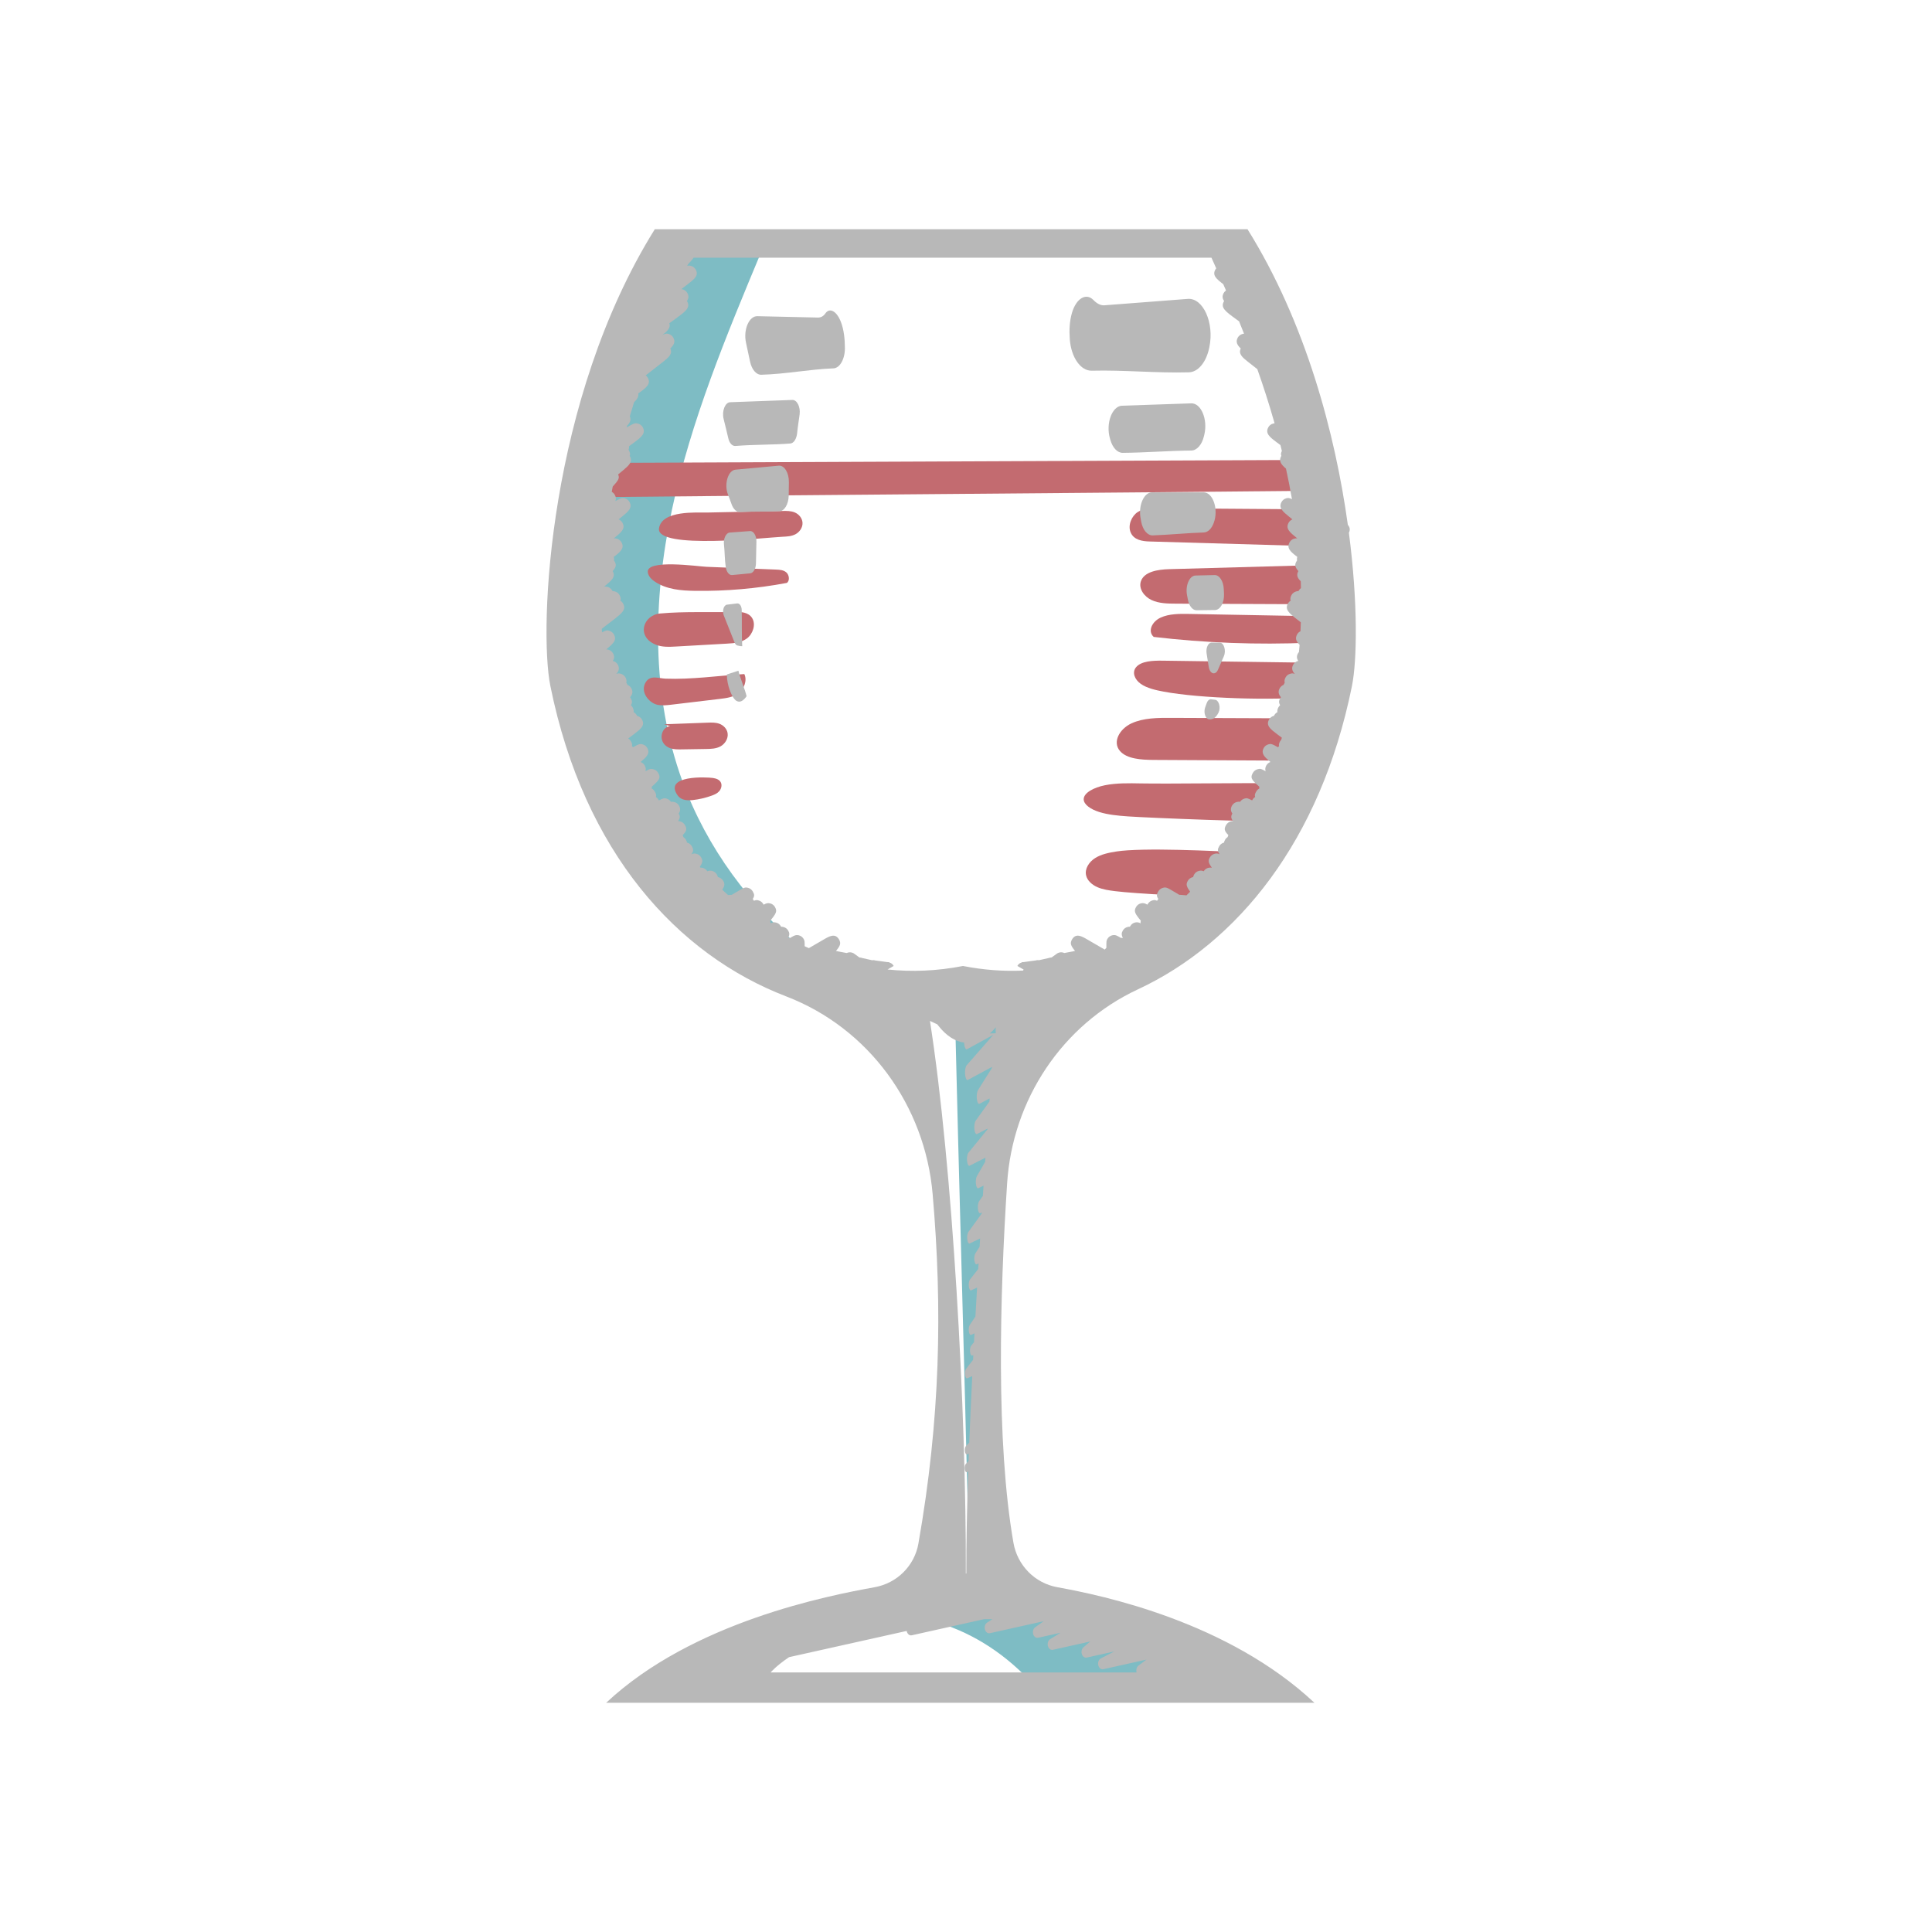 <?xml version="1.0" encoding="UTF-8" standalone="no"?>
<svg
   id="Layer_1"
   data-name="Layer 1"
   viewBox="0 0 512 512"
   version="1.1"
   sodipodi:docname="Large wine glass colors_v5.svg"
   inkscape:version="1.3.2 (091e20e, 2023-11-25)"
   xmlns:inkscape="http://www.inkscape.org/namespaces/inkscape"
   xmlns:sodipodi="http://sodipodi.sourceforge.net/DTD/sodipodi-0.dtd"
   xmlns="http://www.w3.org/2000/svg"
   xmlns:svg="http://www.w3.org/2000/svg">
  <defs
     id="defs31" />
  <sodipodi:namedview
     id="namedview31"
     pagecolor="#ffffff"
     bordercolor="#000000"
     borderopacity="0.25"
     inkscape:showpageshadow="2"
     inkscape:pageopacity="0.0"
     inkscape:pagecheckerboard="0"
     inkscape:deskcolor="#d1d1d1"
     inkscape:zoom="0.71877847"
     inkscape:cx="203.12239"
     inkscape:cy="269.20673"
     inkscape:window-width="1728"
     inkscape:window-height="972"
     inkscape:window-x="0"
     inkscape:window-y="38"
     inkscape:window-maximized="0"
     inkscape:current-layer="Layer_1" />
  <path
     d="m180.859,207.047c-8.324-22.796-7.859-48.058-2.823-71.798,5.036-23.74,14.435-46.296,23.783-68.692l-22.93-1.995c-3.495,12.383-6.989,24.766-10.484,37.149-7.045,24.964-14.16,50.76-10.882,76.491,4.11,32.259,26.319,60.112,55.787,73.866-14.499-11.845-26.029-27.434-32.451-45.021Z"
     fill="#4380af"
     stroke-width="0"
     id="path1"
     style="fill:#7ebcc4;fill-opacity:1" />
  <path
     d="m348.335,134.987c-13.874-.102-27.749-.204-41.623-.306-1.79-.013-3.669,0-5.236,1.035s-2.646,3.463-1.844,5.378c.85,2.029,3.116,2.349,5.012,2.404,13.642.395,27.285.791,40.927,1.186"
     fill="#ef9437"
     stroke-width="0"
     id="path2"
     style="fill:#c36b70;fill-opacity:1" />
  <path
     d="m355.857,149.558c-15.338.425-30.676.851-46.014,1.276-2.962.082-6.642.637-7.502,3.234-.641,1.938.867,4.034,2.839,4.951s4.277.946,6.488.956c12.769.056,25.538.112,38.308.168"
     fill="#ef9437"
     stroke-width="0"
     id="path3"
     style="fill:#c36b70;fill-opacity:1" />
  <path
     d="m355,163.438c-13.25-.245-26.501-.49-39.751-.736-2.633-.049-5.433-.066-7.682.977s-3.511,3.567-1.83,5.11c13.611,1.602,27.442,2.118,41.194,1.538"
     fill="#ef9437"
     stroke-width="0"
     id="path4"
     style="fill:#c36b70;fill-opacity:1" />
  <path
     d="m351.026,175.673c-14.319-.196-28.638-.392-42.956-.588-2.572-.035-5.619.108-6.977,1.709-1.179,1.389-.386,3.314,1.23,4.443s3.843,1.637,6.006,2.044c9.847,1.855,28.887,2.345,38.978,1.439"
     fill="#ef9437"
     stroke-width="0"
     id="path5"
     style="fill:#c36b70;fill-opacity:1" />
  <path
     d="m347.306,190.386c-7.895-.049-28.865-.097-36.761-.146-3.672-.023-7.554-.003-10.71,1.467s-5.094,4.945-3.025,7.321c1.828,2.098,5.594,2.333,8.837,2.36,7.854.066,34.833.158,42.687.224"
     fill="#ef9437"
     stroke-width="0"
     id="path6"
     style="fill:#c36b70;fill-opacity:1" />
  <path
     d="m339.42,207.574c-7.208-.145-29.815.184-37.022.039-3.219-.065-6.541-.122-9.552.478s-5.657,2.032-5.656,3.715c0,1.396,1.823,2.658,4.109,3.379s4.983.989,7.631,1.17c5.941.407,35.819,1.591,41.776,1.256"
     fill="#ef9437"
     stroke-width="0"
     id="path7"
     style="fill:#c36b70;fill-opacity:1" />
  <path
     d="m329.288,225.903c-6.914-.388-26.643-1.34-33.463-.246-1.957.314-3.963.711-5.593,1.736s-2.806,2.833-2.406,4.587c.321,1.405,1.584,2.516,3.019,3.139s3.039.835,4.616,1.04c5.464.709,22.432,1.417,27.895,2.126"
     fill="#ef9437"
     stroke-width="0"
     id="path8"
     style="fill:#c36b70;fill-opacity:1" />
  <path
     d="m153.143,122.693c66.646-.28,133.292-.559,199.938-.839-1.901,2.67-2.775,5.525-4.676,8.195-62.399.629-125.522,1.046-187.92,1.674-1.376-3.106-5.966-5.925-7.342-9.03Z"
     fill="#ef9437"
     stroke-width="0"
     id="path9"
     style="fill:#c36b70;fill-opacity:1" />
  <g
     id="g15"
     inkscape:label="black">
    <path
       d="m292.66,80.907l22.11-1.696c4.084-.313,7.066,6.34,5.727,12.768-.015.072-.03.143-.045.214-.796,3.818-2.941,6.402-5.369,6.471-8.607.247-17.156-.643-25.75-.425-2.924.074-5.457-3.472-5.823-8.3-.183-2.417-.08-4.81.569-7.019,1.15-3.914,3.781-5.359,5.663-3.435.888.908,1.878,1.501,2.918,1.421Z"
       fill="#2a2e28"
       stroke-width="0"
       id="path10"
       style="fill:#b8b8b8;fill-opacity:1" />
    <path
       d="m297.358,107.517l18.337-.625c2.59-.088,4.413,4.223,3.474,8.241-.03.129-.06.258-.09.387-.541,2.342-1.892,3.868-3.399,3.88-6.024.049-12.129.561-18.148.607-1.396.011-2.677-1.331-3.275-3.43-.034-.118-.068-.236-.102-.353-1.169-3.973.545-8.617,3.202-8.708Z"
       fill="#2a2e28"
       stroke-width="0"
       id="path11"
       style="fill:#b8b8b8;fill-opacity:1" />
    <path
       d="m305.288,130.478h13.7c2.487,0,3.991,4.551,2.675,8.063-.013.035-.026.07-.039.105-.562,1.514-1.546,2.431-2.615,2.464-4.223.128-9.251.626-13.516.776-1.399.049-2.668-1.445-3.07-3.677-.061-.339-.119-.678-.177-1.017-.569-3.368.94-6.714,3.042-6.714Z"
       fill="#2a2e28"
       stroke-width="0"
       id="path12"
       style="fill:#b8b8b8;fill-opacity:1" />
    <path
       d="m316.825,152.518l5.066-.121c1.29-.031,2.35,1.644,2.428,3.788.014.395.036.788.055,1.181.111,2.311-.985,4.282-2.378,4.296-1.63.017-3.259.048-4.89.063-1.06.01-1.991-1.15-2.308-2.834-.073-.387-.147-.778-.223-1.17-.49-2.55.641-5.164,2.25-5.203Z"
       fill="#2a2e28"
       stroke-width="0"
       id="path13"
       style="fill:#b8b8b8;fill-opacity:1" />
    <path
       d="m321.075,170.3h2.166c1.109,0,1.75,2.093,1.101,3.59-.527,1.216-1.048,2.425-1.579,3.627-.222.502-.559.834-.931.905-.006.001-.012.002-.018.004-.694.135-1.33-.605-1.491-1.736-.167-1.172-.38-2.361-.566-3.551-.224-1.435.426-2.838,1.317-2.838Z"
       fill="#2a2e28"
       stroke-width="0"
       id="path14"
       style="fill:#b8b8b8;fill-opacity:1" />
    <path
       d="m320.949,185.324l1.073.123c.997.115,1.538,2.05.919,3.355-.353.745-.838,1.348-1.365,1.615-.375.19-.765.249-1.156.213-.962-.088-1.535-1.826-1.03-3.192.132-.357.262-.712.375-1.044.24-.708.696-1.127,1.184-1.071Z"
       fill="#2a2e28"
       stroke-width="0"
       id="path15"
       style="fill:#b8b8b8;fill-opacity:1" />
  </g>
  <g
     id="g21"
     inkscape:label="pink">
    <path
       d="m207.369,135.41c1.105-.023,2.241-.041,3.274.401s1.954,1.456,2.031,2.701c.081,1.312-.8,2.505-1.854,3.063s-2.254.619-3.417.669c-4.065.176-33.609,3.502-32.761-2.216.725-4.884,10.078-4.143,12.747-4.199,6.66-.14,13.32-.279,19.98-.419Z"
       fill="#ef9437"
       stroke-width="0"
       id="path16"
       style="fill:#c36b70;fill-opacity:1" />
    <path
       d="m205.703,150.945c.955.038,1.984.107,2.725.787s.911,2.215.081,2.749c-8.006,1.505-16.13,2.208-24.246,2.099-3.694-.05-7.556-.323-10.734-2.45-.844-.565-1.681-1.356-1.851-2.451-.546-3.591,13.33-1.559,15.557-1.47,6.156.246,12.312.491,18.468.737Z"
       fill="#ef9437"
       stroke-width="0"
       id="path17"
       style="fill:#c36b70;fill-opacity:1" />
    <path
       d="m194.681,162.167c1.692-.044,3.669.065,4.645,1.626,1.064,1.703.173,4.236-1.366,5.385s-3.482,1.289-5.325,1.393c-4.498.255-8.995.51-13.493.765-1.818.103-3.694.197-5.404-.509-5.168-2.135-3.326-7.838,1.24-8.249,6.484-.584,13.188-.241,19.702-.411Z"
       fill="#ef9437"
       stroke-width="0"
       id="path18"
       style="fill:#c36b70;fill-opacity:1" />
    <path
       d="m197.253,178.632c.82,1.713-.076,3.955-1.503,5.047s-3.219,1.328-4.933,1.532c-4.274.51-8.548,1.02-12.822,1.53-1.26.15-2.541.3-3.785.032-2.196-.472-4.72-3.425-3.048-6.035,1.238-1.932,3.417-.951,5.206-.884,6.897.258,13.994-.781,20.886-1.222Z"
       fill="#ef9437"
       stroke-width="0"
       id="path19"
       style="fill:#c36b70;fill-opacity:1" />
    <path
       d="m176.01,191.938l11.503-.426c1.067-.04,2.161-.075,3.173.308s1.943,1.276,2.135,2.462c.235,1.449-.712,2.877-1.887,3.516s-2.527.672-3.832.692c-2.165.034-4.331.069-6.496.103-.962.015-1.94.028-2.866-.268s-1.809-.95-2.206-1.94c-.457-1.139-.136-2.609.736-3.378s2.213-.762,3.08.015"
       fill="#ef9437"
       stroke-width="0"
       id="path20"
       style="fill:#c36b70;fill-opacity:1" />
    <path
       d="m188.947,206.175c.827.129,1.763.413,2.123,1.265.313.741.037,1.665-.477,2.245s-1.218.886-1.909,1.14c-1.658.609-3.375,1.013-5.111,1.202-1.423.155-3.073.059-3.969-1.2-3.909-5.493,7.767-4.897,9.342-4.652Z"
       fill="#ef9437"
       stroke-width="0"
       id="path21"
       style="fill:#c36b70;fill-opacity:1" />
  </g>
  <g
     id="g27"
     inkscape:label="black">
    <path
       d="m216.77,84.155l-16.064-.364c-2.195-.05-3.748,3.555-3.013,6.998.367,1.72.739,3.469,1.081,5.052.452,2.091,1.65,3.507,2.984,3.471,6.461-.17,12.746-1.454,19.101-1.692,1.726-.065,3.059-2.483,3.049-5.356-.009-2.442-.256-4.851-1.062-6.955-1.118-2.918-3.019-3.865-4.111-2.252-.532.785-1.254,1.113-1.965,1.097Z"
       fill="#2a2e28"
       stroke-width="0"
       id="path22"
       style="fill:#b8b8b8;fill-opacity:1" />
    <path
       d="m209.973,105.988l-16.468.606c-1.351.05-2.25,2.338-1.741,4.421.416,1.706.841,3.364,1.249,5.153.294,1.289,1.06,2.089,1.887,2.02,4.836-.402,9.763-.275,14.547-.655.927-.074,1.658-1.266,1.807-2.79.17-1.738.443-3.292.654-4.947.255-1.997-.709-3.853-1.935-3.808Z"
       fill="#2a2e28"
       stroke-width="0"
       id="path23"
       style="fill:#b8b8b8;fill-opacity:1" />
    <path
       d="m206.367,123.408l-11.453,1.057c-1.962.181-3.073,3.824-2.003,6.566.325.832.643,1.666.932,2.505.473,1.373,1.342,2.222,2.293,2.169,3.252-.182,7.095-.065,10.401-.207,1.353-.058,2.429-1.879,2.478-4.131.026-1.2.029-2.388.047-3.58.038-2.494-1.199-4.517-2.695-4.379Z"
       fill="#2a2e28"
       stroke-width="0"
       id="path24"
       style="fill:#b8b8b8;fill-opacity:1" />
    <path
       d="m198.757,140.74l-5.363.393c-.978.072-1.712,1.556-1.534,3.158.223,2.01.17,4.027.484,6.047.197,1.271.902,2.139,1.689,2.058,1.595-.164,3.187-.299,4.776-.458.841-.085,1.507-1.228,1.529-2.63.03-1.899.088-3.875.122-5.776.028-1.579-.756-2.861-1.704-2.791Z"
       fill="#2a2e28"
       stroke-width="0"
       id="path25"
       style="fill:#b8b8b8;fill-opacity:1" />
    <path
       d="m195.374,159.913l-2.733.331c-.843.102-1.303,1.678-.834,2.85.953,2.387,1.894,4.779,2.863,7.179.181.448.473.754.796.802.411.062.822.214,1.231.161-.173-3.159-.059-6.433-.136-9.604-.025-1.022-.573-1.793-1.186-1.719Z"
       fill="#2a2e28"
       stroke-width="0"
       id="path26"
       style="fill:#b8b8b8;fill-opacity:1" />
    <path
       d="m195.689,177.748l-3.065.991c-.019,2.721,1.275,6.2,2.518,6.978,1,.626,1.952-.11,2.708-1.205-.367-1.699-1.797-5.075-2.161-6.764Z"
       fill="#2a2e28"
       stroke-width="0"
       id="path27"
       style="fill:#b8b8b8;fill-opacity:1" />
  </g>
  <path
     d="m253.047,267.441c1.2,49.926,2.4,89.539,3.601,139.465,4.344-51.066,7.582-90.408,11.926-141.474-3.943-.28-11.583,2.29-15.527,2.01Z"
     fill="#4380af"
     stroke-width="0"
     id="path28"
     style="fill:#7ebcc4;fill-opacity:1" />
  <path
     d="m243.825,428.853c9.394,1.778,18.433,6.483,26.095,13.583,1.458,1.351,2.894,2.807,4.585,3.613,1.953.932,4.095.927,6.182.911,9.517-.075,19.035-.149,28.552-.224,1.288-5.899-1.961-12.299-5.964-15.74s-8.919-4.624-13.683-5.705c-7.524-1.707-15.105-3.361-22.749-3.296s-16.442,1.933-23.019,6.859Z"
     fill="#4380af"
     stroke-width="0"
     id="path29"
     style="fill:#7ebcc4;fill-opacity:1" />
  <path
     d="m254.624,434.948c.469,0,.913.01,1.376.013.463-.003.907-.013,1.376-.013h-2.752Z"
     fill="#fff"
     stroke-width="0"
     id="path30"
     style="fill:#b8b8b8;fill-opacity:1" />
  <path
     d="m358.279,181.812c1.359-6.714,1.623-21.902-.807-40.626.406-.819.241-1.47-.284-2.112-3.34-24.069-11.11-53.529-26.583-78.326h-157.076c-28.129,45.082-30.807,105.585-27.673,121.064,8.935,44.135,33.697,71.192,62.506,82.249,21.912,8.409,36.765,28.949,38.793,52.331,2.646,30.504,2.037,59.641-3.769,92.677-1.037,5.902-5.676,10.488-11.572,11.555-12.225,2.213-48.257,9.152-71.172,30.628h187.692c-22.916-21.477-55.926-28.416-68.151-30.628-5.961-1.079-10.565-5.797-11.607-11.764-4.672-26.752-3.615-65.49-1.675-95.3,1.44-22.127,14.571-42.011,34.67-51.379,26.295-12.257,48.379-39.224,56.709-80.368Zm-125.629,73.086c.16.131.322.306.457.537-.121-.206-.276-.387-.457-.537Zm13.8,15.663l1.936.898.335.425c2.084,2.644,4.415,4.105,6.776,4.414.004.1.009.201.019.3.095,1.016.419,1.637.753,1.462l6.986-3.835-7.088,8.09c-.32.365-.498,1.419-.41,2.425.087,1.002.409,1.626.741,1.449l6.38-3.434c-.007.098-.014.191-.021.289l-3.656,5.812c-.286.455-.426,1.461-.33,2.371.095.904.396,1.442.708,1.282l2.688-1.42c-.02.276-.041.563-.061.842l-3.631,5.048c-.291.405-.441,1.379-.352,2.276.089.894.39,1.427.701,1.276l2.77-1.436c-.005.075-.01.147-.016.222l-5.039,6.166c-.293.36-.449,1.298-.362,2.179.087.877.386,1.422.696,1.26l4.184-2.13c-.025.364-.05.724-.075,1.09l-2.18,3.782c-.255.443-.368,1.332-.271,2.117.097.781.376,1.233.665,1.096l1.357-.679c-.061.902-.121,1.812-.182,2.724l-.991,1.414c-.27.385-.404,1.257-.318,2.049.086.79.367,1.259.66,1.121l.36-.177c-.006.092-.012.185-.018.277l-3.528,4.877c-.263.365-.391,1.202-.301,1.965.089.76.368,1.212.655,1.082l2.751-1.328c-.046.735-.093,1.468-.139,2.206l-1.107,1.73c-.247.386-.36,1.19-.269,1.906.091.713.357,1.13.634,1.005l.468-.222c-.03.494-.061.983-.091,1.478l-2.182,2.782c-.259.33-.388,1.115-.304,1.836.084.719.354,1.155.634,1.025l1.557-.727c-.152,2.558-.3,5.115-.445,7.675l-1.492,2.233c-.233.348-.337,1.073-.248,1.719.089.644.345,1.018.606.906l.887-.401c-.042.775-.085,1.547-.126,2.32l-.761.973c-.242.31-.361,1.02-.28,1.667.081.644.336,1.03.601.917l.257-.114c-.022.418-.044.836-.065,1.253l-1.855,2.4c-.235.305-.346.989-.263,1.611.083.619.333.985.594.878l1.305-.571c-.299,6.008-.566,11.913-.791,17.634l-.867.876c-.235.237-.357.85-.285,1.422.072.57.314.914.564.819l.476-.196c-.024.652-.048,1.301-.071,1.947l-.739.776c-.228.239-.344.832-.271,1.382.073.548.31.878.555.785l.358-.146c-.328,9.783-.512,18.917-.496,27.013h-.131c.112-43.227-3.52-108.127-9.509-146.439Zm30.149,159.069l-2.26,1.605c-.504.358-.731,1.124-.536,1.812s.753,1.096,1.323.973l5.93-1.322-2.742,1.686c-.532.327-.792,1.1-.61,1.812.182.712.751,1.138,1.335,1.015l9.889-2.205-1.797,1.551c-.462.398-.641,1.15-.43,1.805.211.655.758,1.032,1.305.912l7.313-1.631-3.575,1.847c-.561.29-.859,1.068-.691,1.805.168.736.747,1.194,1.346,1.062l11.426-2.547s0,0,0,0l-2.106,1.584c-.492.37-.705,1.132-.506,1.812,0,.003.003.005.004.008h-96.992s1.447-1.743,4.893-4.053l31.165-6.948c.138.779.733,1.296,1.36,1.152l19.172-4.275h2.203l-1.416.905c-.525.336-.776,1.107-.591,1.812.186.705.754,1.128,1.332,1.004l14.258-3.179Zm-12.703-155.805l-1.581.048c.542-.479,1.075-1.016,1.592-1.633-.041.339-.061.705-.048,1.08.006.179.019.348.037.505Zm-8.717-17.826c-6.906,1.347-13.573,1.589-19.958.925l1.611-.938c-.29-.497-.561-.735-1.126-.896l.017-.059c-.192-.056-.393-.08-.604-.068-.381-.065-.857-.125-1.468-.203-.519-.065-1.354-.17-1.665-.223-.002,0-.005-.002-.008-.002-.333-.104-.636-.109-.896-.068-.355-.087-.791-.184-1.334-.303-.54-.12-1.061-.232-1.304-.295-.073-.028-.149-.051-.227-.07-.163-.04-.317-.058-.462-.06-.103-.074-.215-.155-.338-.244-.372-.268-.735-.528-.882-.64-.237-.203-.521-.351-.83-.426-.536-.13-.974-.023-1.318.134-.28-.056-.605-.115-.984-.185-.541-.1-1.078-.196-1.328-.251-.053-.018-.106-.034-.162-.047-.13-.032-.254-.05-.372-.057,1.137-1.407,1.409-2.021.798-3.072-1.009-1.73-2.577-.822-3.962-.021l-2.651,1.539c-.479.279-.936.544-1.37.796-.372-.166-.744-.334-1.113-.506.005-1.344-.024-1.499-.28-1.944-.271-.47-.722-.811-1.248-.943-.831-.206-1.318.09-2.131.582-.045.027-.089.054-.132.08-.156.012-.325.03-.502.05-.014-.008-.028-.016-.043-.023.371-.93.336-1.313-.031-1.954-.268-.466-.712-.806-1.231-.941-.234-.061-.438-.082-.643-.067-.023-.052-.049-.097-.083-.157-.267-.473-.716-.818-1.242-.954-.592-.153-1.01-.051-1.514.212.046-.233.027-.458-.049-.699,1.614-1.958,1.905-2.507,1.252-3.648-.27-.468-.72-.808-1.243-.941-.645-.164-1.062-.046-1.745.338-.062-.101-.104-.167-.113-.181-.267-.468-.711-.81-1.232-.947-.423-.111-.638-.166-1.233.095-.028-.052-.059-.106-.09-.162-.067-.116-.146-.225-.233-.324.539-.792.439-1.254.005-2.008-.267-.462-.708-.799-1.223-.935-.86-.227-1.045-.114-3.33,1.251-.371.222-.73.438-.992.591-.286.01-.617.034-.994.066-.517-.462-1.029-.93-1.536-1.404.653-1.034.719-1.546.245-2.37-.268-.468-.716-.809-1.238-.943-.061-.016-.119-.029-.176-.04-.03-.234-.117-.441-.263-.694-.27-.469-.719-.811-1.243-.944-.478-.122-.808-.106-1.275.096-.335-.55-.929-.918-1.57-.968-.074-.005-.16-.008-.254-.003-.062-.068-.124-.136-.185-.205.765-1.112.86-1.645.353-2.518-.27-.467-.719-.806-1.241-.939-.502-.127-.825-.11-1.334.126.626-.883.563-1.357.102-2.153-.271-.465-.721-.804-1.242-.936-.01-.002-.02-.005-.028-.007-.028-.249-.122-.484-.281-.761-.166-.29-.4-.53-.679-.704-.031-.166-.095-.335-.187-.521,1.155-1.148,1.161-1.695.587-2.685-.266-.466-.709-.807-1.228-.944-.22-.059-.39-.103-.578-.092.579-.819.558-1.285.171-2.006.417-.601.55-1.276.076-2.096-.27-.47-.723-.814-1.248-.947-.327-.083-.587-.106-.882-.039-.271-.428-.694-.739-1.186-.868-.535-.14-.739-.194-2.005.486-.032-.06-.066-.122-.104-.185-.171-.296-.414-.541-.702-.714.195-.512.035-.896-.3-1.475-.193-.335-.478-.605-.816-.78.032-.167.035-.323.011-.477,2.218-1.919,2.415-2.441,1.69-3.698-.269-.463-.715-.801-1.233-.935-.625-.162-.815-.208-2.125.528.158-.457.136-.971-.203-1.558-.228-.392-.586-.696-1.004-.861-.004-.034-.009-.066-.014-.097.072-.06.142-.117.208-.173,1.165-.978,2.369-1.989,1.494-3.504-.269-.46-.712-.796-1.228-.93-.632-.164-.811-.209-2.532.771-.084-.109-.18-.208-.283-.297.105-.44-.009-.823-.295-1.315-.172-.298-.417-.544-.708-.719.572-.425,1.101-.819,1.554-1.163,1.748-1.326,3.011-2.283,2.08-3.885-.267-.464-.712-.803-1.229-.939-.018-.005-.035-.009-.053-.014-.029-.062-.062-.124-.1-.188-.192-.338-.479-.61-.82-.786.071-.403-.004-.833-.281-1.313-.113-.193-.258-.365-.425-.509.404-.764.341-1.194-.05-1.869-.053-.092-.111-.179-.177-.26.627-.737.854-1.469.309-2.414-.227-.394-.582-.699-1.002-.865-.06-.144-.137-.293-.231-.456-.022-.04-.047-.078-.071-.116.118-.432.064-.905-.249-1.445-.269-.462-.716-.801-1.234-.935-.407-.104-.635-.165-1.187.055.662-.732.966-1.5.392-2.491-.269-.463-.714-.802-1.232-.937-.024-.006-.049-.013-.071-.019.389-.581.506-1.239.042-2.049-.268-.463-.712-.801-1.229-.936-.204-.053-.385-.087-.545-.09,1.764-1.451,2.913-2.425,2.01-3.986-.269-.463-.715-.801-1.233-.935-.549-.143-.78-.186-1.911.421-.017-.315-.044-.633-.059-.948,1.253-.95,2.459-1.869,3.386-2.601,1.917-1.511,3.184-2.509,2.245-4.128-.169-.294-.409-.538-.694-.711.145-.465.083-.952-.244-1.518-.269-.463-.715-.802-1.232-.936-.223-.058-.391-.106-.604-.086-.028-.059-.061-.119-.095-.18-.268-.465-.716-.807-1.234-.942-.343-.089-.56-.146-.971-.02.165-.135.322-.264.47-.386,1.58-1.305,2.725-2.25,1.87-3.779.959-1.135,1.012-1.686.473-2.615-.045-.077-.094-.151-.147-.221.069-.29.061-.597-.05-.929,1.761-1.309,2.938-2.328,2.033-3.892-.268-.464-.711-.802-1.229-.938-.292-.075-.489-.128-.83-.04.059-.047.116-.094.173-.141,1.84-1.497,3.055-2.486,2.137-4.072-.225-.39-.575-.691-.989-.858.291-.233.567-.455.821-.662,1.714-1.396,2.953-2.405,2.039-3.986-.268-.461-.713-.799-1.229-.933-.565-.147-.79-.205-2.499.731.228-.508.205-1.048-.171-1.698-.185-.32-.46-.574-.78-.75.086-.464.165-.933.254-1.395,1.582-1.726,1.873-2.286,1.429-3.211.451-.371.87-.718,1.236-1.026,1.594-1.34,2.746-2.308,1.862-3.847-.01-.017-.02-.033-.03-.049.208-.508.085-.952-.267-1.562-.015-.025-.029-.05-.045-.075.125-.286.175-.587.127-.911.531-.388,1.026-.753,1.459-1.078,1.738-1.307,3.111-2.339,2.158-3.994-.269-.463-.716-.802-1.234-.936-.672-.173-.866-.219-3.008,1.016.044-.159.09-.314.135-.473.743-.765,1.136-1.514.706-2.474.368-1.259.743-2.505,1.125-3.731.714-.683,1.303-1.412,1.11-2.325.062-.045.122-.089.182-.132,1.912-1.39,3.294-2.394,2.33-4.062-.136-.236-.317-.441-.532-.603.586-.457,1.181-.918,1.691-1.314,1.099-.852,2.177-1.687,2.973-2.324,1.359-1.088,2.541-2.035,1.851-3.484.886-.849,1.455-1.736.772-2.917-.269-.463-.714-.801-1.232-.935-.481-.124-.708-.184-1.615.27,1.324-1.048,2.229-1.914,1.824-3.115.562-.402,1.091-.784,1.571-1.135,2.816-2.057,4.103-2.996,3.114-4.708-.009-.015-.018-.029-.026-.043.456-.639.572-1.317.095-2.146-.27-.466-.719-.806-1.239-.94-.122-.031-.228-.058-.329-.076.595-.449,1.144-.867,1.615-1.23,1.856-1.433,3.083-2.379,2.16-3.976-.268-.464-.714-.804-1.232-.939-.334-.087-.557-.132-.98.005.062-.138.124-.277.184-.413.743-.781,1.216-1.334,1.475-1.767h137.255c.396.888.822,1.842,1.261,2.825-.076.09-.148.185-.208.289-.907,1.57.267,2.513,2.07,3.906.243.551.486,1.103.736,1.677-.241.167-.45.381-.599.64-.478.83-.361,1.507.095,2.146-.009.014-.018.029-.026.043-.988,1.712.298,2.651,3.114,4.708.275.201.569.413.872.632.434,1.063.872,2.154,1.312,3.267-.129.013-.254.043-.404.081-.519.134-.964.472-1.232.935-.683,1.182-.113,2.069.772,2.917-.69,1.45.491,2.396,1.851,3.484.69.552,1.594,1.255,2.538,1.987,1.595,4.509,3.148,9.306,4.576,14.351-.128.013-.253.045-.402.083-.519.134-.966.473-1.234.936-.953,1.654.42,2.687,2.158,3.994.311.233.661.492,1.026.76.13.517.257,1.038.384,1.559-.24.482-.313.874-.136,1.307-.011.016-.021.033-.03.049-.766,1.334,0,2.24,1.255,3.33.579,2.647,1.112,5.344,1.586,8.087-.842-.391-1.079-.335-1.51-.222-.516.134-.961.472-1.229.933-.914,1.582.325,2.59,2.039,3.986.254.207.53.429.821.662-.414.167-.765.468-.989.858-.918,1.586.297,2.575,2.137,4.072.057.046.114.093.173.141-.341-.088-.538-.035-.83.04-.518.135-.961.474-1.229.938-.904,1.564.272,2.583,2.033,3.892-.11.333-.119.64-.05.929-.054.07-.103.144-.147.221-.539.929-.486,1.48.473,2.615-.604,1.081-.2,1.871.642,2.701.023.601.035,1.206.051,1.809-.225.164-.417.372-.558.616-.034.061-.066.121-.095.18-.214-.021-.382.028-.604.086-.518.134-.964.473-1.232.936-.327.566-.389,1.053-.244,1.518-.285.173-.525.417-.694.711-.938,1.619.328,2.617,2.245,4.128.346.273.739.577,1.149.893-.027.788-.055,1.576-.096,2.367-.361.173-.667.451-.87.802-.634,1.096-.245,1.904.647,2.79-.049.63-.119,1.265-.177,1.898-.088.1-.167.208-.235.325-.45.787-.347,1.428.015,1.996-.002.02-.003.041-.006.061-.013.003-.025.007-.038.01-.519.135-.964.473-1.232.937-.574.992-.271,1.759.392,2.491-.552-.22-.779-.16-1.187-.055-.519.133-.966.472-1.234.935-.313.541-.367,1.014-.249,1.445-.024.038-.049.076-.071.116-.095.163-.172.312-.231.456-.42.166-.775.471-1.002.865-.545.945-.318,1.677.309,2.414-.065.082-.124.168-.177.26-.391.675-.454,1.105-.05,1.869-.167.144-.312.315-.425.509-.277.48-.353.91-.281,1.313-.341.176-.628.448-.82.786-.037.063-.07.126-.1.188-.018.005-.035.009-.053.014-.518.136-.963.475-1.229.939-.931,1.602.332,2.56,2.08,3.885.383.29.827.622,1.298.972-.06.185-.121.37-.182.555-.101.109-.195.224-.27.354-.285.491-.4.873-.295,1.312,0,.002-.001.003-.002.005-.103.088-.198.187-.281.295-1.722-.979-1.9-.934-2.532-.771-.516.134-.959.47-1.228.93-.875,1.516.329,2.527,1.494,3.504.066.056.136.114.208.173-.005.031-.01.063-.014.097-.418.166-.776.47-1.004.861-.339.587-.361,1.101-.203,1.558-1.31-.736-1.5-.69-2.125-.528-.519.134-.965.472-1.233.935-.725,1.257-.527,1.779,1.69,3.698-.024.154-.021.31.011.477-.339.175-.623.445-.816.78-.335.579-.495.963-.3,1.475-.288.173-.531.418-.702.714-.037.063-.071.125-.104.185-1.266-.68-1.47-.625-2.005-.486-.491.129-.915.44-1.186.868-.295-.067-.555-.045-.882.039-.525.133-.979.477-1.248.947-.474.82-.341,1.495.076,2.096-.387.722-.408,1.187.171,2.006-.188-.011-.358.034-.578.092-.519.137-.962.479-1.228.944-.574.99-.568,1.537.587,2.685-.092.186-.155.355-.187.521-.278.174-.513.415-.679.704-.159.277-.253.512-.281.761-.009.002-.019.004-.028.007-.521.132-.972.47-1.242.936-.462.796-.524,1.27.102,2.153-.509-.236-.832-.253-1.334-.126-.522.133-.972.472-1.241.939-.537.925-.407,1.461.489,2.717-.011.014-.022.027-.033.041-.211-.041-.399-.042-.543-.031-.642.05-1.235.418-1.57.968-.468-.202-.798-.218-1.275-.096-.524.134-.974.476-1.243.944-.146.252-.232.459-.263.694-.057.011-.115.024-.176.04-.522.134-.971.476-1.238.943-.549.954-.376,1.489.599,2.904-.318.322-.639.64-.962.956-.794-.078-1.425-.135-1.922-.153-.262-.153-.621-.369-.992-.591-2.285-1.365-2.47-1.478-3.33-1.251-.515.136-.956.473-1.223.935-.435.754-.534,1.215.005,2.008-.088.099-.166.208-.233.324-.031.055-.062.109-.09.162-.596-.261-.811-.206-1.233-.095-.521.137-.966.479-1.232.947-.009.014-.051.081-.113.181-.683-.385-1.101-.502-1.745-.338-.523.133-.974.473-1.243.941-.653,1.141-.362,1.691,1.252,3.648-.076.241-.095.466-.049.699-.504-.263-.922-.365-1.514-.212-.526.136-.976.48-1.242.954-.034.06-.06.105-.083.157-.204-.014-.408.007-.643.067-.52.136-.964.476-1.231.941-.371.648-.406,1.029-.021,1.983-.198-.023-.383-.042-.555-.056-.043-.026-.087-.053-.132-.08-.812-.492-1.3-.788-2.131-.582-.526.132-.978.473-1.248.943-.282.49-.289.611-.278,2.374-.114.119-.274.285-.448.464-.583-.338-1.303-.756-2.036-1.183l-2.651-1.539c-1.385-.801-2.953-1.709-3.962.021-.611,1.05-.339,1.665.798,3.072-.118.007-.242.025-.372.057-.056.013-.109.029-.162.047-.25.056-.787.152-1.328.251-.379.07-.704.129-.984.185-.345-.157-.782-.264-1.318-.134-.31.076-.593.223-.83.426-.146.112-.51.372-.882.64-.123.088-.235.169-.338.244-.145.001-.299.02-.462.06-.077.019-.153.042-.227.07-.243.063-.764.176-1.304.295-.543.12-.979.216-1.334.303-.26-.042-.562-.037-.896.068-.003,0-.006.001-.008.002-.312.053-1.146.158-1.665.223-.61.077-1.087.137-1.468.203-.211-.011-.411.013-.604.068l.017.059c-.565.161-.836.399-1.126.896l1.661.967-.154.263c-5.077.236-10.388-.137-15.925-1.217Zm51.985-12.399c-.009-.012-.015-.022-.025-.034.013.008.026.015.039.023-.005.004-.01.007-.014.011Zm-33.842,11.834c.135-.231.297-.405.457-.537-.181.149-.336.331-.457.537Z"
     fill="#2a2e28"
     stroke-width="0"
     id="path31"
     style="fill:#b8b8b8;fill-opacity:1" />
</svg>
